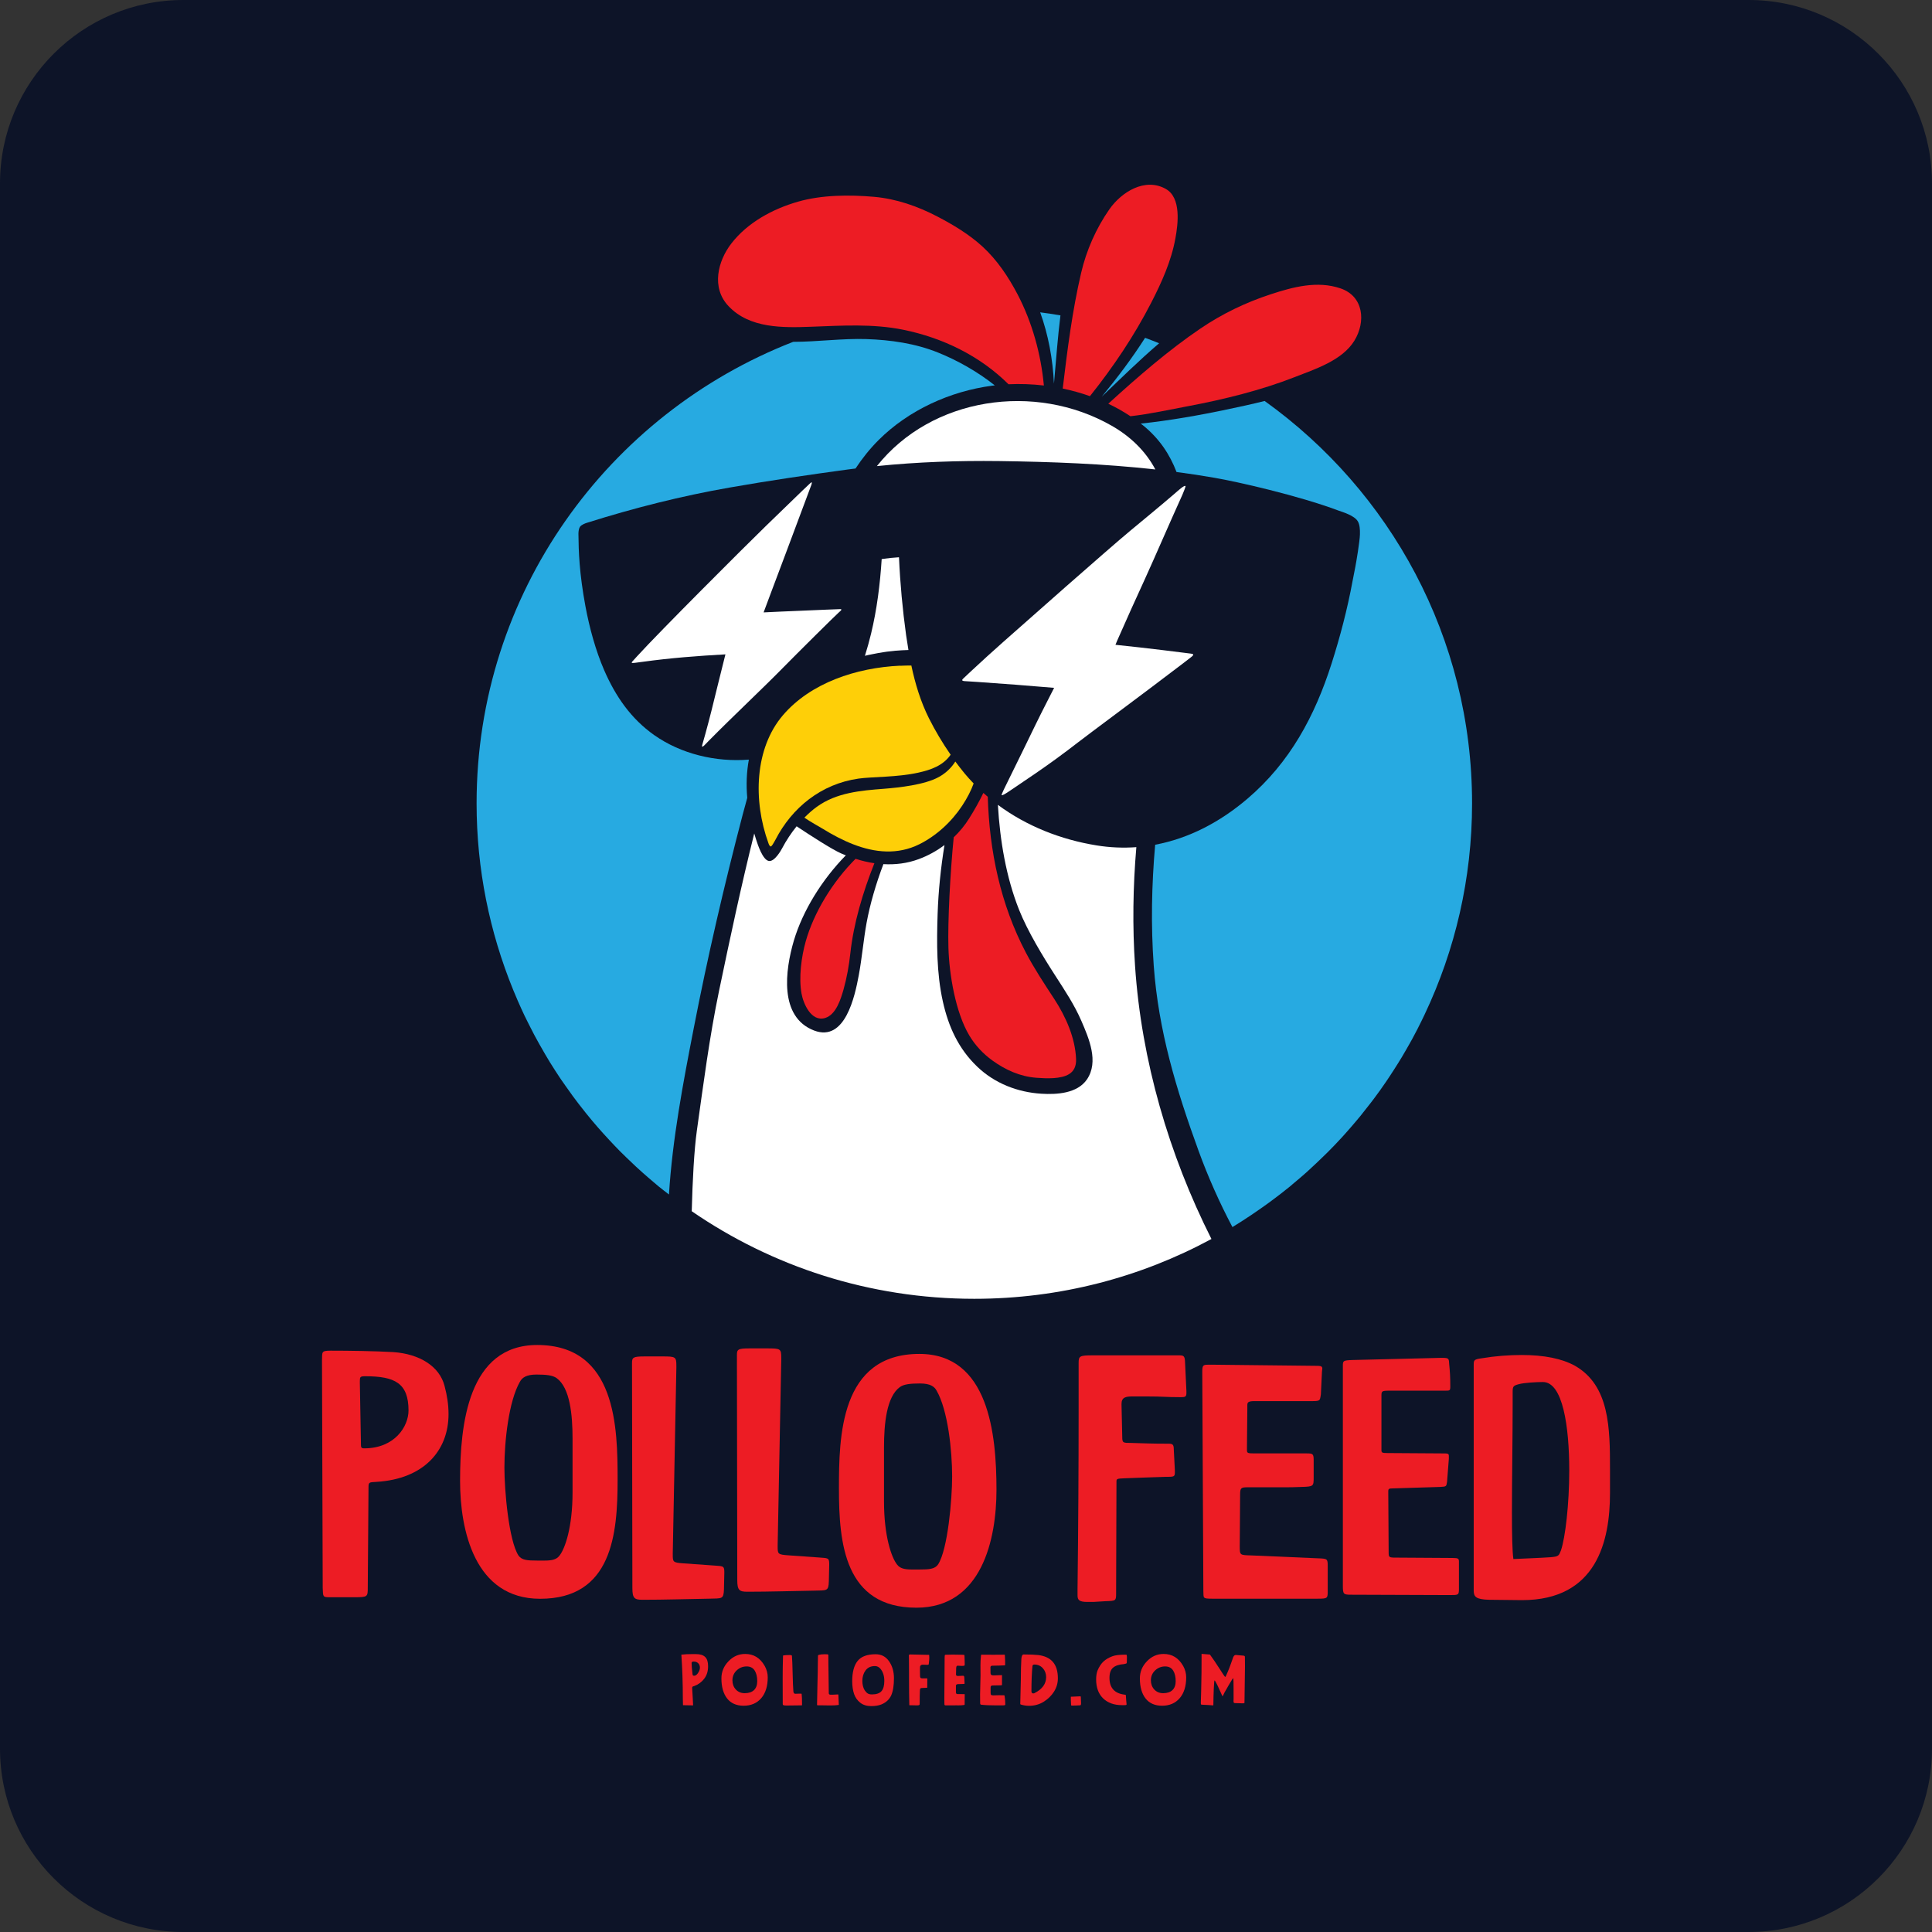 <?xml version="1.0" encoding="utf-8"?>
<!-- Generator: Adobe Illustrator 16.0.3, SVG Export Plug-In . SVG Version: 6.00 Build 0)  -->
<!DOCTYPE svg PUBLIC "-//W3C//DTD SVG 1.1//EN" "http://www.w3.org/Graphics/SVG/1.1/DTD/svg11.dtd">
<svg version="1.1" xmlns="http://www.w3.org/2000/svg" x="0px" y="0px"
     width="1190.551px" height="1190.551px" viewBox="0 0 1190.551 1190.551"
     enable-background="new 0 0 1190.551 1190.551"
     xml:space="preserve">
<rect x="0" y="0" width="1190.551" height="1190.551" fill="#333333" stroke="none"/>
<g id="back">
	<path fill="#0D1428" d="M1190.551,1077.551c0,62.408-50.592,113-113,113H113c-62.408,0-113-50.592-113-113V113
		C0,50.592,50.592,0,113,0h964.551c62.408,0,113,50.592,113,113V1077.551z"/>
</g>
<g id="logo">
	<g>
		<g>
			<g>
				<path fill="none" d="M412.236,736.112c0-0.009,0.002-0.015,0.002-0.023c-2.091-1.642-4.224-3.238-6.286-4.91
					C408.017,732.852,410.125,734.468,412.236,736.112z"/>
				<path fill="#27AAE1" d="M714.283,211.541c-2.861-1.145-5.718-2.321-8.643-3.364c-8.035,12.577-17.152,24.679-26.721,36.282
					C690.543,233.335,702.081,221.963,714.283,211.541z"/>
				<path fill="#27AAE1" d="M323.17,625.749c0.865,1.782,1.759,3.551,2.646,5.322c1.116,2.223,2.24,4.411,3.392,6.619
					c0.964,1.788,1.942,3.581,2.931,5.357c1.237,2.23,2.513,4.413,3.8,6.625c0.966,1.598,1.899,3.246,2.882,4.833
					c2.149,3.457,4.358,6.896,6.626,10.294c0.989,1.474,2.03,2.89,3.053,4.357c1.513,2.164,3.037,4.316,4.606,6.456
					c1.173,1.573,2.357,3.144,3.548,4.707c1.556,1.996,3.132,4.01,4.72,5.985c1.198,1.465,2.374,2.937,3.573,4.355
					c2.154,2.559,4.354,5.083,6.576,7.554c1.313,1.466,2.638,2.919,3.969,4.329c2.208,2.366,4.431,4.718,6.72,7.032
					c1.258,1.288,2.568,2.547,3.856,3.779c1.914,1.862,3.858,3.71,5.819,5.534c1.334,1.222,2.669,2.469,4.036,3.667
					c2.218,1.981,4.48,3.924,6.771,5.856c1.091,0.911,2.161,1.836,3.257,2.766c2.062,1.672,4.194,3.269,6.286,4.91
					c2.136-34.269,8.693-68.635,15.164-101.948c8.593-44.331,18.808-88.353,30.238-132.037c0.918-3.476,1.882-6.972,2.84-10.439
					c-0.713-7.992-0.423-15.944,0.987-23.553c-20.479,1.614-41.83-3.509-58.309-15.108c-14.346-10.109-23.835-23.883-30.837-39.979
					c-5.299-12.192-9.107-26.296-11.554-39.389c-3.821-20.592-4.221-34.019-4.315-44.485c-0.006-0.677,0-3.03,0.935-4.479
					c0.877-1.314,3.245-2.165,4.177-2.463c28.962-9.136,58.334-16.575,88.313-21.803c24.148-4.232,48.476-7.826,72.797-11.115
					c1.496-0.202,2.996-0.379,4.523-0.571c4.141-6.265,8.835-12.157,14.187-17.504c18.559-18.543,44.133-30.108,69.979-33.538
					c0.534-0.051,1.097-0.108,1.663-0.181c-10.687-8.507-23.058-15.423-34.824-20.168c-14.07-5.702-29.31-7.869-44.433-8.37
					c-14.715-0.479-30.005,1.683-44.979,1.694c-114.182,44.459-195.1,154.971-195.1,284.385c0,40.667,8.054,79.45,22.55,114.961
					c0.894,2.188,1.81,4.362,2.752,6.532C320.35,619.643,321.731,622.708,323.17,625.749z"/>
				<path fill="#27AAE1" d="M702.923,261.033c0.47,0.37,0.961,0.699,1.432,1.075c10.105,8.175,16.536,17.967,20.646,28.751
					c7.816,1.021,15.573,2.203,23.284,3.547c13.929,2.378,51.701,10.928,76.459,20.202c2.248,0.823,9.919,2.983,12.02,6.722
					c1.124,1.925,1.355,4.975,1.258,8.036c-0.128,4.397-2.259,16.983-2.828,19.924c-0.642,3.46-1.296,6.431-1.716,8.785
					c-3.191,17.236-7.635,34.235-12.923,50.813c-10.313,32.342-25.678,61.011-51.842,83.291
					c-16.913,14.429-36.084,24.468-56.871,28.369c-2.196,24.855-2.679,49.527-0.882,74.539
					c2.907,40.101,13.91,76.431,27.663,114.189c5.726,15.731,12.755,31.624,20.826,46.871c0.078-0.031,0.128-0.087,0.205-0.113
					c3.728-2.262,7.374-4.616,11.002-7.042c1.096-0.719,2.185-1.486,3.305-2.25c2.66-1.802,5.263-3.669,7.883-5.557
					c1.08-0.795,2.161-1.607,3.24-2.404c3.445-2.585,6.873-5.233,10.21-7.978c0.407-0.324,0.81-0.694,1.206-1.052
					c2.997-2.466,5.884-4.961,8.779-7.514c1.035-0.958,2.09-1.932,3.112-2.895c2.347-2.158,4.676-4.343,6.946-6.585
					c0.938-0.897,1.86-1.782,2.765-2.686c3.026-3.035,5.983-6.102,8.89-9.283c0.648-0.718,1.305-1.487,1.977-2.204
					c2.271-2.544,4.524-5.111,6.706-7.734c0.954-1.113,1.87-2.257,2.818-3.372c2.062-2.546,4.067-5.109,6.078-7.724
					c0.701-0.905,1.415-1.81,2.107-2.759c2.556-3.422,5.061-6.882,7.451-10.417c0.691-0.997,1.364-2.053,2.043-3.061
					c1.785-2.711,3.539-5.399,5.232-8.139c0.779-1.269,1.554-2.525,2.325-3.764c1.794-3.018,3.56-6.075,5.294-9.185
					c0.421-0.775,0.889-1.557,1.302-2.332c2.059-3.769,4.023-7.615,5.911-11.506c0.59-1.192,1.154-2.386,1.725-3.584
					c18.667-39.44,29.162-83.501,29.162-129.975c0-102.136-50.447-192.491-127.823-247.935c-7.786,1.949-15.639,3.645-23.453,5.281
					C739.529,255.813,720.671,259.181,702.923,261.033z"/>
				<path fill="#27AAE1" d="M649.677,234.214c1.164-12.937,2.12-26.419,3.802-39.863c-4.167-0.703-8.313-1.351-12.486-1.886
					c4.969,13.782,7.773,28.702,8.479,43.931C649.55,235.677,649.598,234.933,649.677,234.214z"/>
				<path fill="#FFFFFF" d="M700.246,522.041c-8.028,0.584-16.213,0.271-24.58-1.096c-21.948-3.554-43.058-11.869-60.737-24.965
					c1.274,22.001,5.062,44.543,13.05,64.66c5.287,13.266,14.61,28.631,22.352,40.632c5.84,9.074,11.735,17.879,16.061,27.886
					c4.62,10.7,10.856,25.083,3.405,36.012c-5.957,8.687-18.581,9.39-28.074,8.811c-14.663-0.892-28.861-6.415-39.582-16.725
					c-11.566-11.104-17.665-24.566-21.124-40.077c-3.926-17.568-3.812-36.113-3.229-54.016c0.47-14.228,1.965-28.38,4.222-42.417
					c-4.825,3.618-10.142,6.573-15.877,8.674c-7.107,2.65-14.458,3.499-21.76,3.088c-4.51,11.893-8.245,24.59-10.381,36.266
					c-1.874,10.317-2.874,21.98-4.81,32.287c-2.378,12.708-8.341,41.256-27.485,33.982c-21.831-8.333-17.803-37.315-12.552-55.251
					c5.54-18.687,17.472-37.8,32.088-52.729c-0.988-0.39-1.984-0.737-2.962-1.192c-5.594-2.465-18.534-10.804-27.377-16.684
					c-3.361,4.179-6.399,8.748-8.93,13.556c-0.53,1.047-4.703,8.516-8.253,7.801c-3.746-0.769-6.757-9.98-7.758-13.139
					c-0.102-0.3-0.189-0.575-0.242-0.761c-0.319-0.99-0.615-1.993-0.931-3.036c-8.021,32.106-14.882,64.328-21.668,96.903
					c-5.892,28.254-9.676,57.638-13.691,86.211c-1.676,11.984-2.67,30.833-3.154,49.667
					c49.476,34.016,109.461,53.968,174.122,53.968c52.932,0,102.701-13.376,146.133-36.859
					c-26.233-52.063-43.157-109.986-47.074-168.211C697.796,570.865,698.159,546.396,700.246,522.041z"/>
				<path fill="#FFFFFF" d="M615.692,284.125c32.107,0.438,64.316,1.625,96.251,5.158c-0.008-0.003-0.011-0.01-0.013-0.045
					c-6.1-11.5-15.611-20.456-26.826-26.863c-47.399-27.086-111.031-17.584-144.737,24.849
					C565.393,284.667,590.458,283.815,615.692,284.125z"/>
				<path fill="#FFFFFF" d="M537.715,403.098c2.255-0.473,4.523-0.866,6.788-1.217c0.718-0.11,1.455-0.225,2.167-0.324
					c1.285-0.173,2.563-0.295,3.844-0.414c0.482-0.064,0.959-0.11,1.439-0.17c0,0.005,0,0.008,0.005,0.015
					c2.631-0.219,5.223-0.355,7.849-0.434c-0.505-3.037-0.989-6.079-1.433-9.114c-2.188-15.807-3.677-31.905-4.381-47.83
					c0-0.082-0.035-0.127-0.035-0.206c-3.56,0.206-7.112,0.584-10.641,1.113c-0.993,15.511-2.921,30.977-6.553,46.023
					c-1.073,4.46-2.347,9.04-3.778,13.583c0.645-0.15,1.325-0.317,2.007-0.48C535.887,403.441,536.814,403.288,537.715,403.098z"/>
				<path fill="#ED1C24" d="M709.374,186.603c6.458-12.545,12.464-25.839,14.958-39.821c1.611-8.762,3.672-24.921-5.897-30.336
					c-12.861-7.281-27.424,1.938-34.809,12.537c-8.139,11.639-14.198,25.354-17.385,39.127c-5.459,23.367-8.492,47.366-11.36,71.326
					c5.689,1.186,11.301,2.749,16.773,4.696C686.008,226.176,698.938,206.924,709.374,186.603z"/>
				<path fill="#ED1C24" d="M732.397,250.243c21.534-4.044,44.742-9.755,65.225-17.785c12.584-4.924,29.483-10.277,36.981-22.513
					c7.144-11.658,5.773-27.323-8.485-32.215c-14.312-4.905-29.261-0.924-43.126,3.636c-15.352,5.021-29.91,12.032-43.261,21.102
					c-19.659,13.313-38.864,29.974-56.771,46.315c4.738,2.247,9.315,4.849,13.647,7.713
					C708.518,255.145,721.137,252.375,732.397,250.243z"/>
				<path fill="#ED1C24" d="M643.268,237.562c-1.82-19.479-7.218-38.946-16.212-56.177c-5.675-10.801-12.563-21.136-21.606-29.436
					c-8.222-7.523-18.063-13.445-27.945-18.584c-12.111-6.305-25.156-10.851-38.831-12.07c-15.118-1.34-32.344-1.23-46.998,3.001
					c-15.455,4.458-30.939,12.741-41.007,25.765c-8.329,10.762-12.505,27.181-1.78,38.53c13.043,13.887,33.581,13.413,51.242,12.751
					c18.921-0.698,37.693-1.927,56.372,1.841c24.599,4.988,47.438,16.207,64.966,33.609
					C628.654,236.458,635.953,236.692,643.268,237.562z"/>
				<path fill="#ED1C24" d="M597.313,638.094c3.62,6.074,8.537,11.304,14.258,15.434c8.023,5.785,17.093,9.9,27.113,10.625
					c6.089,0.461,15.112,0.872,20.144-2.278c2.733-1.69,4.473-4.592,4.278-9.338c-0.541-13.04-6.371-26.105-13.364-36.822
					c-6.155-9.409-12.359-18.751-17.585-28.7c-15.682-29.895-22.461-62.546-23.462-96.018c-0.933-0.773-1.835-1.56-2.727-2.368
					c-2.622,5.453-5.616,10.722-8.729,15.661c-2.666,4.297-5.896,8.22-9.537,11.678c-2.147,21.785-3.751,51.835-3.255,68.135
					C584.945,600.399,588.755,623.754,597.313,638.094z"/>
				<path fill="#ED1C24" d="M493.91,612.208c1.097,6.238,6.003,17.671,14.539,15.113c6.785-2.059,9.652-11.611,11.374-17.605
					c2.03-7.281,3.377-14.756,4.182-22.28c2.018-18.462,7.698-37.585,14.82-55.494c-3.92-0.576-7.783-1.482-11.606-2.718
					c-14.125,14.118-25.703,33.05-30.734,50.948C493.824,589.631,492.156,602.361,493.91,612.208z"/>
				<path fill="#FECF08" d="M566.497,520.262c10.589-5.273,19.864-13.845,26.428-23.775c3.217-4.879,5.461-9.312,7.056-13.694
					c-1.944-2.01-3.839-4.081-5.659-6.293c-1.928-2.36-3.789-4.769-5.621-7.222c-2.246,3.535-5.507,6.977-10.226,9.559
					c-8.738,4.809-24.332,6.477-33.674,7.221c-14.462,1.122-29.302,2.325-41.467,11.132c-2.65,1.904-5.208,4.197-7.656,6.668
					c3.527,2.462,9.639,5.815,11.413,6.909c5.875,3.64,12.25,7.021,18.675,9.514C539.168,525.496,553.231,526.854,566.497,520.262z"
					/>
				<path fill="#FECF08" d="M482.45,440.759c-17.442,20.417-18.483,52.5-8.923,78.818c0.184,0.49,0.642,1.962,1.427,2.05
					c0.046,0,0.139-0.058,0.237-0.106c-0.541,1.178-1.188,2.285-1.858,3.366c0.002,0,0.035,0.007,0.042,0.007
					c0.635-1.088,1.278-2.198,1.817-3.375c0.148-0.083,0.268-0.194,0.397-0.362c0.587-0.609,2.066-3.315,2.355-3.851
					c10.074-19.494,27.96-34.232,51.109-37.514c8.254-1.182,24.016-0.774,36.945-3.688c7.68-1.703,15.204-4.326,19.812-11.021
					c-4.984-7.178-9.471-14.71-13.395-22.517c-5.121-10.264-8.449-21.264-10.816-32.456c-2.291-0.014-4.62,0.056-6.957,0.161
					c-0.001-0.012-0.001-0.02-0.002-0.055C527.694,411.454,499.527,420.783,482.45,440.759z"/>
				<path fill="#FFFFFF" d="M618.344,395.471c-6.706,5.969-13.381,11.983-19.853,18.042c-1.584,1.474-3.151,2.946-4.708,4.425
					c-0.282,0.238-0.903,0.874-0.859,1.208c0.086,0.396,0.902,0.543,1.285,0.565c2.731,0.18,5.464,0.364,8.166,0.521
					c15.759,1.067,31.486,2.302,47.201,3.633c-1.289,2.557-2.573,5.149-3.907,7.661c-5.503,10.673-10.613,21.379-15.836,32.083
					c-1.493,3.049-5.484,11.123-8.742,17.8c-1.091,2.239-4.216,8.353-3.836,8.598c0.781,0.437,6.315-3.6,8.618-5.113
					c7.511-5.014,17.79-12.048,24.903-17.252c4.906-3.611,9.608-7.094,13.071-9.826c5.88-4.611,42.108-31.397,65.368-49.185
					c1.741-1.306,3.377-2.584,4.935-3.817c0.364-0.239,1.178-0.979,1.159-1.367c-0.015-0.458-0.97-0.617-1.404-0.658
					c-2.07-0.275-4.173-0.544-6.242-0.783c-3.552-0.455-7.104-0.88-10.656-1.324c-9.878-1.183-19.738-2.341-29.642-3.338
					c0.335-0.876,0.705-1.748,1.079-2.583c5.611-12.763,11.348-25.492,17.175-38.175c5.899-12.892,15.167-34.457,22.995-51.682
					c0.612-1.365,2.007-4.951,1.947-5.254c-0.394-1.229-4.942,3.006-6.64,4.467c-9.942,8.546-21.291,17.816-27.248,22.792
					C682.96,338.286,631.337,383.949,618.344,395.471z"/>
				<path fill="#FFFFFF" d="M482.235,411.76c9.543-9.714,32.916-32.873,34.684-34.379c0.403-0.372,1.649-1.341,1.555-1.753
					c-0.087-0.376-1.244-0.27-1.578-0.23c-2.559,0.055-5.118,0.153-7.675,0.291c-5.773,0.228-11.534,0.514-17.238,0.735
					c-7.101,0.296-14.259,0.585-21.423,0.957c1.278-3.518,2.572-6.991,3.914-10.493c2.927-7.652,16.585-44.172,25.547-68.182
					c0.103-0.283,0.401-1.455,0.168-1.455c-0.161,0-0.288,0.041-0.444,0.125c-0.302,0.176-1.526,1.429-1.989,1.84
					c-0.995,0.961-2.029,1.904-3.041,2.872c-3.241,3.104-12.403,11.967-22.795,22.08c-12.985,12.638-65.132,64.679-79.338,80.263
					c-0.186,0.228-1.409,1.54-2.901,3.192c-0.151,0.146-0.447,0.521-0.388,0.727c0.101,0.376,1.721,0.146,2.305,0.061
					c1.833-0.259,3.579-0.479,4.536-0.598c16.782-2.325,33.859-3.64,50.892-4.577c-1.08,4.187-3.968,15.813-4.86,19.53
					c-2.446,10.097-4.913,20.127-7.5,29.478c-0.632,2.315-1.272,4.571-1.916,6.765c-0.098,0.365-0.211,1.004-0.004,1.091
					c0.247,0.108,0.877-0.395,1.225-0.736c0.99-1.04,2.006-2.056,3.038-3.113C451.549,441.502,469.395,424.832,482.235,411.76z"/>
			</g>
			<g id="letters_2_">
				<path fill="#ED1C24" d="M226.635,978.046c0,5.996,0,6.21-8.217,6.21h-12.221h-3.33c-3.999,0-3.776-0.433-3.999-5.548
					l-0.444-140.391c0.223-5.113-0.667-5.999,5.332-5.999c11.107,0,27.324,0.219,38.653,0.886
					c15.994,1.113,28.435,8.663,31.545,20.875c1.556,5.781,2.444,11.561,2.444,17.327c0,22.442-15.108,40.001-44.429,41.768
					c-4.888,0.229-4.888,0.229-4.888,3.998L226.635,978.046z M225.082,848.082c-3.11,0-3.331,0.445-3.331,2.897v1.331l0.668,37.104
					c0,2.434,0,3.098,1.998,3.098c18.883,0,27.324-13.544,27.324-23.322C251.74,852.31,243.299,848.082,225.082,848.082z"/>
				<path fill="#ED1C24" d="M332.824,985.21c-40.43,0-49.316-42.436-49.316-72.635c0-34.656,4.886-83.752,47.538-83.752
					c48.875,0,49.542,51.094,49.542,83.083C380.587,945.226,377.254,985.21,332.824,985.21z M352.82,919.67v-33.316
					c0-14.448-1.559-31.108-9.777-37.104c-2.445-1.771-6.443-2.213-12.439-2.213c-6.442,0-8.887,1.997-10.221,4.443
					c-6.884,11.998-9.552,36.652-9.552,52.863c0,13.995,2.668,44.883,8.665,54.21c1.999,2.886,5.555,3.117,11.55,3.117h4.668
					c4.444,0,7.33-0.669,9.109-3.117C348.155,954.338,352.82,941.229,352.82,919.67z"/>
				<path fill="#ED1C24" d="M408.133,835.867c8.22,0,8.662,0.221,8.662,5.779v1.104l-2.22,114.422v0.429v0.234
					c0,4.665,0,5.102,6.666,5.552l18.657,1.329c5.332,0.451,6.446,0,6.446,3.783v0.883l-0.221,9.999
					c-0.226,6.214-1.113,5.547-9.333,5.777c-13.55,0.218-27.548,0.665-40.876,0.665c-4.887,0-6.22-0.896-6.22-7.114l-0.223-135.728
					v-2.898c0-3.545,0.445-4.216,7.773-4.216H408.133z"/>
				<path fill="#ED1C24" d="M472.775,830.919c8.222,0,8.664,0.231,8.664,5.78v1.113l-2.224,114.406v0.436v0.233
					c0,4.667,0,5.101,6.664,5.55l18.662,1.327c5.333,0.453,6.446,0,6.446,3.785v0.881l-0.225,10
					c-0.219,6.229-1.108,5.56-9.329,5.778c-13.55,0.218-27.546,0.665-40.876,0.665c-4.889,0-6.224-0.884-6.224-7.113l-0.218-135.729
					v-2.884c0-3.563,0.443-4.229,7.774-4.229H472.775z"/>
				<path fill="#ED1C24" d="M516.979,917.4c0-31.997,0.668-83.082,49.543-83.082c42.646,0,47.535,49.085,47.535,83.751
					c0,30.203-8.886,72.638-49.314,72.638C520.316,990.707,516.979,950.723,516.979,917.4z M552.744,964.048
					c1.777,2.451,4.671,3.117,9.112,3.117h4.667c5.998,0,9.548-0.23,11.552-3.117c6-9.323,8.66-40.214,8.66-54.208
					c0-16.209-2.661-40.869-9.55-52.862c-1.334-2.45-3.774-4.446-10.221-4.446c-6,0-9.997,0.446-12.443,2.215
					c-8.218,5.996-9.773,22.658-9.773,37.102v33.318C544.748,946.723,549.412,959.835,552.744,964.048z"/>
				<path fill="#ED1C24" d="M697.999,860.525c-4.22,0-6.885,0.45-6.885,4.669v0.446l0.446,19.763c0,3.777,0.438,3.777,5.553,3.777
					c8.442,0.234,12.44,0.452,20.878,0.452h1.56c2.882,0,3.769,0.214,3.769,3.546l0.665,12.897v1.333
					c0,2.662-0.665,2.662-5.767,2.662c-8.893,0.218-17.772,0.668-25.105,0.885c-4.664,0.219-5.113,0.219-5.113,1.998
					c0,23.543-0.218,45.101-0.218,68.642c0,4.894,0,4.894-6.667,5.112l-7.327,0.447h-3.777c-5.116,0-6-1.332-6-3.995v-3.564v-0.67
					c0.447-37.316,0.664-73.302,0.664-110.854v-28.203c0-4.222,0.666-4.667,8.662-4.667h50.431h2.884
					c2.666,0,3.33,0.445,3.564,3.336l0.883,18.656v1.333c0,2.217-0.883,2.449-3.329,2.449c-9.777,0-10.667-0.45-21.331-0.45H697.999
					z"/>
				<path fill="#ED1C24" d="M809.517,841.646c4.212,0,5.33,0,5.33,1.77c0,0.451-0.221,1.112-0.221,2.002l-0.662,13.775
					c-0.667,4.221-0.235,4.221-6.665,4.221h-34.217c-3.776,0-4.441,0.66-4.441,2.444v2.446l-0.227,23.326v1.784
					c0,1.996,0.227,2.215,4.668,2.215h29.549h2.671c3.546,0,4.215,0.217,4.215,3.995v10.664c0,5.551,0,5.78-7.337,6.001
					c-3.992,0.217-7.994,0.217-12.877,0.217h-17.557h-2.667c-4.216,0-4.883,0.229-4.883,4.444l-0.23,31.772
					c0,5.777,0,5.548,7.342,5.777l40.873,1.773c5.783,0.229,5.997,0.229,5.997,4.893v15.097c0,4.664,0,4.895-6.216,4.895h-65.091
					c-5.996,0-5.114-0.447-5.328-4.67l-0.668-135.07c0-4.004,0.437-4.436,3.548-4.436h4.217L809.517,841.646z"/>
				<path fill="#ED1C24" d="M899.042,978.925c0,4.005-0.229,4.005-5.558,4.005l-60.646-0.219c-4.883,0-5.331-0.217-5.331-5.329
					V843.2v-1.554c0-3.109,0.222-3.328,5.55-3.563l54.655-1.331h1.335c4.002,0,3.77,0.666,4.002,3.999
					c0.435,4.451,0.665,7.559,0.665,13.56c0,2.667-0.23,2.667-3.333,2.667h-0.896h-33.763c-4.44,0-4.44,0.432-4.44,3.547v31.987
					v1.119c0,1.544,0.439,1.779,3.773,1.779l33.541,0.219c3.553,0,4.221,0,4.221,1.549v1.785l-1.104,14.211
					c-0.448,2.895-0.448,2.895-4.229,3.115l-28.653,0.883c-3.108,0-3.338,0.228-3.338,1.999v0.895l0.229,36.209
					c0,3.327,0,3.561,4.438,3.561l34.883,0.219c3.77,0,3.998,0.448,3.998,2.445v1.549V978.925z"/>
				<path fill="#ED1C24" d="M908.144,840.982c0-2.898,0.231-3.333,5.11-3.999c7.999-1.337,16.441-1.998,24.442-1.998
					c13.776,0,24.874,2.216,32.868,6.661c21.333,12.215,21.561,38.425,21.561,63.759v14.661c0,29.325-7.998,65.979-54.213,65.979
					c-5.33,0-14.663-0.223-20.432-0.223c-7.777-0.229-9.337-1.78-9.337-5.56V843.416V840.982z M967.016,906.076
					c0-27.107-3.996-54.432-16.207-54.432c-4.007,0-11.78,0.434-14.895,1.334c-3.332,0.883-3.772,1.333-3.772,4.666v0.435v7.331
					c0,20.438-0.446,46.433-0.446,66.65c0,13.33,0.219,23.992,0.887,28.658c3.778-0.216,16.894-0.664,22.889-1.116
					c5.103-0.436,5.103-0.885,6.433-4.213C964.568,947.609,967.016,926.946,967.016,906.076z"/>
			</g>
		</g>
		<g>
			<path fill="#ED1C24" d="M434.005,1034.417c1.574-2.092,2.34-4.593,2.34-7.646c0-5.235-2.274-7.469-7.604-7.469h-2.238
				c-2.501,0-4.635,0.104-6.343,0.31l-0.194,0.004c-0.031,0.013-0.085,0.043-0.096,0.054l0.014,0.117
				c0.594,8.604,0.896,17.622,0.896,26.772c0,1.967,0.027,3.169,0.088,3.897c0.001,0.157,0.01,0.247,0.019,0.298
				c0.052,0.013,0.103,0.03,0.153,0.053c0.093-0.001,0.411-0.003,0.494-0.003c0.461,0,1.08,0.012,1.864,0.027l1.892,0.036
				c0.743,0.015,1.321,0.026,1.751,0.026c0.039,0,0.063-0.004,0.076-0.007c-0.002-0.01,0.006-0.049,0.006-0.12
				c0-0.05-0.011-0.159-0.021-0.269c-0.013-0.147-0.024-0.294-0.024-0.358c-0.022-0.853-0.088-2.165-0.2-3.999
				c-0.049-0.791-0.09-1.502-0.125-2.129c-0.045-0.804-0.083-1.468-0.121-1.983c-0.061-0.486-0.09-1.104-0.09-1.917
				c0-0.284,0.047-0.48,0.153-0.638c0.177-0.226,0.429-0.292,0.778-0.385c0.13-0.034,0.263-0.066,0.347-0.104
				C430.375,1038.024,432.446,1036.491,434.005,1034.417z M429.952,1031.229c-0.715,0.954-1.447,1.415-2.241,1.415
				c-0.859,0-0.902-0.603-0.902-0.724c-0.003-0.019-0.021-0.126-0.039-0.234c-0.028-0.175-0.051-0.351-0.051-0.393
				c-0.36-2.917-0.537-5.075-0.537-6.536c0-0.258,0.11-0.858,1.127-0.858h0.269c2.192,0,3.724,1.531,3.724,3.724
				C431.301,1028.797,430.86,1029.977,429.952,1031.229z"/>
			<path fill="#ED1C24" d="M473.104,1033.622c0-2.418-0.626-4.777-1.862-7.011c-2.859-4.976-6.803-7.397-12.054-7.397
				c-3.991,0-7.351,1.473-10.272,4.503c-2.934,3.043-4.36,6.503-4.36,10.577c0,5.241,1.191,9.407,3.542,12.382
				c2.328,2.948,5.743,4.443,10.151,4.443c4.542,0,8.188-1.561,10.836-4.639C471.751,1043.378,473.104,1039.052,473.104,1033.622z
				 M458.919,1043.389c-2.247,0-4.095-0.77-5.494-2.288c-1.38-1.499-2.08-3.398-2.08-5.644c0-2.416,0.874-4.467,2.597-6.094
				c1.729-1.636,3.811-2.465,6.185-2.465c2.255,0,3.936,0.887,4.994,2.636c0.999,1.648,1.505,3.822,1.505,6.46
				C466.627,1040.763,463.89,1043.389,458.919,1043.389z"/>
			<path fill="#ED1C24" d="M493.923,1043.709c-0.053-0.029-0.447-0.068-1.719-0.024l-1.078,0.035
				c-0.45,0.015-0.795,0.026-1.044,0.026c-0.305,0-1.028-0.126-1.168-1.291c-0.204-2.465-0.362-6.24-0.473-11.241
				c-0.118-5.251-0.252-8.685-0.424-10.805c-0.014-0.136-0.054-0.524-1.158-0.524h-0.716c-1.322,0-2.379,0.071-3.229,0.217
				c-0.39,0.049-0.39,0.144-0.39,0.179c-0.05,1.551-0.088,3.372-0.132,5.471l-0.047,2.24c0,0.55,0,1.56-0.022,3.019
				c-0.022,1.452-0.022,2.591-0.022,3.462c0,1.813,0,4.542,0.022,8.168c0.022,3.627,0.022,6.067,0.022,7.322
				c0,0.636,0.132,1.022,1.962,1.022h0.851c1.448,0,3.934-0.016,7.556-0.09h0.547c0.572,0,0.843-0.018,0.971-0.034
				c0.003-0.033,0.006-0.077,0.006-0.138v-0.626c0-2.946-0.072-4.901-0.22-5.976C493.976,1043.817,493.94,1043.732,493.923,1043.709
				z"/>
			<path fill="#ED1C24" d="M516.785,1047.886c-0.07-1.229-0.113-2.112-0.113-2.714v-0.18c0-0.711-0.153-0.842-0.155-0.843
				c-0.27,0-0.83,0.012-1.719,0.088c-0.884,0.075-1.461,0.091-1.789,0.091h-1.254c-0.766,0-1.037-0.486-1.037-0.902
				c-0.063-2.361-0.107-6.668-0.168-12.63l-0.011-1.064c-0.022-1.273-0.045-2.908-0.067-4.856c-0.022-1.95-0.022-3.586-0.022-4.863
				c0-0.262-0.051-0.521-0.665-0.577c-0.337-0.021-0.887-0.043-1.611-0.043c-1.503,0-2.706,0.129-3.575,0.383
				c-0.271,0.085-0.429,0.148-0.462,0.186c-0.038,0.056-0.064,0.365-0.076,0.497c-0.058,1.613-0.088,3.144-0.088,4.523
				c0,2.802-0.078,6.981-0.246,13.153c-0.17,6.286-0.246,10.113-0.246,12.41c0,0.157,0,0.306,0.485,0.306h1.388
				c0.52,0,1.227,0.012,2.13,0.026l2.294,0.038c0.864,0.014,1.533,0.025,2.022,0.025c1.936,0,3.538-0.089,4.764-0.264
				c0.269-0.035,0.331-0.099,0.332-0.1C516.896,1049.965,516.854,1049.098,516.785,1047.886z"/>
			<path fill="#ED1C24" d="M549.156,1044.785c1.144-2.502,1.723-6.093,1.723-10.671c0-4.062-1.031-7.579-3.064-10.455
				c-2.028-2.871-4.729-4.267-8.255-4.267c-5.131,0-8.849,1.377-11.05,4.091c-2.228,2.748-3.358,6.973-3.358,12.557
				c0,2.945,0.39,5.587,1.16,7.853c0.736,2.165,2.021,3.978,3.819,5.386c1.75,1.37,4.003,2.064,6.699,2.064
				c2.514,0,4.649-0.349,6.348-1.038C546.015,1049.111,548.028,1047.252,549.156,1044.785z M543.206,1042.122
				c-1.175,1.346-3.17,2.028-5.929,2.028c-1.033,0-1.873-0.189-2.496-0.563c-0.645-0.387-1.266-1.021-1.9-1.936
				c-0.983-1.533-1.477-3.492-1.477-5.836c0-2.497,0.658-4.66,1.955-6.429c1.319-1.799,3.27-2.711,5.798-2.711
				c1.327,0,2.513,0.589,3.43,1.704c1.561,1.894,2.352,4.396,2.352,7.436C544.94,1038.68,544.356,1040.801,543.206,1042.122z"/>
			<path fill="#ED1C24" d="M572.201,1019.75h-0.851c-1.053,0-2.627-0.039-5.163-0.111c-2.453-0.071-4.094-0.112-5.224-0.112
				c-0.888,0-0.888,0.359-0.888,0.574c0,0.161,0.009,0.509,0.019,0.888c0.013,0.466,0.026,0.979,0.026,1.262
				c0,1.381,0.011,2.68,0.022,3.994c0.011,1.349,0.023,2.713,0.023,4.198v4.478c0,5.628,0.06,10.971,0.176,15.884
				c0.012,0.001,0.025,0.001,0.04,0.001c0.473,0,1.081,0.014,1.825,0.03l1.567,0.035c0.594,0.014,1.048,0.024,1.354,0.024
				c0.885,0,1.469-0.172,1.524-0.448c0.07-0.305,0.08-0.545,0.08-0.663c0-3.641,0.045-6.316,0.136-7.952
				c0.013-0.13,0.019-0.231,0.024-0.329c0.023-0.425,0.073-1.308,1.057-1.308c0.328,0,0.811-0.022,1.49-0.065
				c0.708-0.046,1.233-0.068,1.599-0.068c0.351,0,0.351-0.091,0.351-0.217c0-0.562,0-1.482,0.022-2.762
				c0.022-1.272,0.022-2.164,0.022-2.7c0-0.078-0.008-0.104-0.008-0.105c-0.095-0.021-0.821-0.021-1.06-0.021h-2.104
				c-1.093,0-1.307-0.562-1.307-1.53c0-0.242,0-0.616-0.022-1.166c-0.022-0.568-0.022-1.022-0.022-1.386v-1.836
				c0-0.596,0.018-1.063,0.049-1.279c0.079-0.468,0.401-1.234,1.704-1.234c0.229,0,0.569,0.013,0.996,0.029l0.825,0.032
				c0.389,0.015,0.698,0.027,0.911,0.027c0.882,0,0.917-0.321,0.936-0.494c0.215-1.842,0.311-2.9,0.311-3.438v-0.896
				c-0.021-0.824-0.062-1.217-0.075-1.308C572.552,1019.793,572.455,1019.75,572.201,1019.75z"/>
			<path fill="#ED1C24" d="M590.395,1032.783c-0.846,0-1.275-0.29-1.275-0.862c0-0.286,0.012-0.697,0.028-1.214l0.033-1.106
				c0.016-0.521,0.029-0.942,0.029-1.262c0-0.564,0-1.888,0.903-1.888c0.276,0,0.735,0.022,1.378,0.068
				c0.611,0.044,1.068,0.066,1.352,0.066c0.623,0,1.146-0.078,1.555-0.23c-0.063,0.03,0.094-0.176,0.094-0.926
				c0-0.645-0.022-1.511-0.067-2.599c-0.045-1.107-0.068-1.809-0.068-2.147c-0.021-0.623-0.098-0.828-0.12-0.875
				c-0.02,0.017-0.308-0.079-1.229-0.103c-2.191-0.059-4.214-0.089-5.852-0.089c-0.326,0-0.773,0.011-1.34,0.024l-1.534,0.037
				c-0.605,0.016-1.081,0.027-1.424,0.027c-0.152,0-0.515,0.02-0.587,0.2c-0.063,0.156-0.167,0.596-0.167,1.808v1.164
				c0,2.362-0.016,6.389-0.089,12.161c-0.074,5.745-0.09,9.631-0.09,11.88c0,1.336,0.022,2.337,0.044,3.027l0,0.106
				c0,0.76,0.313,0.833,0.634,0.843h6.029c0.098,0,0.134-0.012,0.155-0.02l0.096-0.031l0.101,0.008
				c0.282,0.021,0.716,0.043,1.259,0.043c1.72,0,2.951-0.07,3.763-0.216c0.393-0.042,0.438-0.063,0.438-0.493
				c0.022-1.371,0.045-3.339,0.045-5.864c0-0.279-0.063-0.354-0.063-0.355l-0.78,0.005c-0.52,0-1.08-0.013-1.598-0.025
				c-0.439-0.01-0.849-0.02-1.177-0.02h-0.896c-0.417,0-0.903-0.26-0.903-0.992v-4.164c0-0.37,0.193-0.992,1.485-0.992h0.582
				c0.297,0,1.173-0.009,2.887-0.089c0.374-0.047,0.374-0.188,0.374-0.352c0-0.709-0.03-1.434-0.088-2.152
				c-0.057-0.704-0.091-1.322-0.091-1.653c-0.061-0.816-0.443-0.888-0.798-0.888c-0.374,0-0.923,0.022-1.625,0.066l-0.337,0.021
				C591.033,1032.76,590.676,1032.783,590.395,1032.783z"/>
			<path fill="#ED1C24" d="M619.477,1050.41c0-1.813-0.118-3.474-0.353-4.935c-0.074-0.673-0.231-0.791-0.233-0.793
				c-0.324,0.006-0.869,0.005-1.615-0.018c-0.731-0.022-1.264-0.022-1.597-0.022c-0.574,0-1.229,0.023-1.872,0.046
				c-0.638,0.022-1.265,0.044-1.799,0.044c-0.652,0-1.044-0.1-1.27-0.323c-0.223-0.225-0.305-0.6-0.305-1.386v-3.044
				c0-1.038,0.31-1.255,1.182-1.345c0.309-0.006,0.694-0.015,1.23-0.025l2.469-0.051c0.545-0.012,0.937-0.02,1.17-0.02
				c0.214-0.012,0.852-0.044,0.969-0.125c-0.001,0-0.001,0-0.001,0c-0.009,0,0.01-0.072,0.01-0.315v-5.551
				c0-0.146-0.004-0.24-0.009-0.302c-0.241-0.012-1.14-0.006-2.64,0.084c-0.952,0.059-1.838,0.091-2.492,0.091
				c-1.282,0-1.933-0.258-1.933-1.664c0-0.573-0.011-1.058-0.021-1.554c-0.012-0.531-0.023-1.077-0.023-1.759
				c0-0.233,0.081-0.993,1.127-0.993c0.413,0,0.959-0.014,1.628-0.03l1.394-0.032c0.597-0.015,1.072-0.026,1.41-0.026
				c0.353,0,0.902-0.022,1.65-0.066c0.773-0.046,1.365-0.068,1.753-0.068c0.02,0,0.036,0,0.05-0.001
				c0.032-0.165,0.032-0.536,0.032-0.708v-2.104c0-0.66-0.054-1.762-0.179-3.684c-0.001-0.001-0.1-0.07-0.441-0.07
				c-0.691,0-1.764,0-3.26,0.022c-1.504,0.022-2.625,0.022-3.365,0.022c-0.831,0-2.086,0-3.745-0.022
				c-1.654-0.022-2.859-0.022-3.643-0.022c-0.084,0-0.11,0.01-0.111,0.01c-0.005,0.014-0.084,0.144-0.152,0.755
				c-0.209,2.021-0.311,3.907-0.311,5.765c0,0.781,0,1.875,0.022,3.305c0.022,1.437,0.022,2.447,0.022,3.008
				c0,1.364-0.046,3.313-0.135,5.793c-0.09,2.512-0.134,4.409-0.134,5.802c0,2.525,0.022,4.357,0.045,5.452
				c0,0.798,0.351,0.906,0.679,0.946c2.145,0.265,5.197,0.399,9.073,0.399h4.388c0.125,0,0.402-0.011,0.861-0.084
				C619.477,1050.724,619.477,1050.527,619.477,1050.41z"/>
			<path fill="#ED1C24" d="M649.509,1042.442c1.582-2.535,2.385-5.292,2.385-8.193c0-8.621-3.943-13.321-12.056-14.367
				c-2.144-0.238-5.113-0.354-9.068-0.354c-0.784,0-1.249,0.913-1.381,2.716c-0.207,3.661-0.313,7.839-0.313,12.408
				c0,1.538-0.054,3.819-0.179,7.628c-0.126,3.784-0.18,6.069-0.18,7.639c0,0.259,0.088,0.381,0.337,0.469
				c1.718,0.521,3.369,0.777,5.028,0.777c3.352,0,6.388-0.833,9.024-2.477C645.782,1047.022,647.935,1044.92,649.509,1042.442z
				 M637.539,1043.31c-0.191,0.145-0.468,0.213-0.858,0.213c-0.523,0-1.082-0.331-1.082-1.261c0-6.038,0.205-11.149,0.628-15.627
				c0.032-0.411,0.346-0.9,1.125-0.9c2.162,0,3.945,0.771,5.299,2.294c1.331,1.498,2.007,3.334,2.007,5.458
				C644.657,1037.617,642.262,1040.921,637.539,1043.31z"/>
			<path fill="#ED1C24" d="M666.179,1049.649c-0.002-0.059-0.047-1.331-0.135-3.788c-0.018-0.547-0.194-0.547-0.351-0.547
				c-0.157,0.003-3.37,0.151-5.813,0.265v2.011c0,0.259,0.045,1.198,0.134,2.792c0.021,0.648,0.264,0.648,0.441,0.648
				c1.556,0,3.244-0.059,5.162-0.179C665.783,1050.845,666.179,1050.833,666.179,1049.649z"/>
			<path fill="#ED1C24" d="M693.321,1019.661c-3.382,0-5.961,0.307-7.667,0.912c-2.327,0.84-4.242,1.956-5.689,3.317
				c-1.424,1.338-2.634,3.172-3.598,5.45c-0.597,1.511-0.901,3.393-0.901,5.58c0,4.969,1.448,8.893,4.303,11.661
				c2.859,2.772,6.771,4.179,11.628,4.179h1.478c1.335,0,1.335-0.245,1.335-0.529v-0.224c-0.155-1.306-0.292-2.973-0.401-4.896
				c-0.022-0.539-0.109-0.669-0.113-0.674c-0.008,0-0.155-0.083-0.748-0.156c-6.143-0.748-9.258-4.214-9.258-10.301
				c0-2.954,0.723-5.019,2.209-6.31c1.443-1.254,3.688-1.995,6.673-2.203c0.369-0.068,0.849-0.185,1.371-0.339
				c0.281-0.108,0.447-0.224,0.447-1.356c0-0.25,0-0.681,0.022-1.294c0.022-0.595,0.022-0.992,0.022-1.168
				c0-0.504-0.049-1.008-0.148-1.537C694.199,1019.736,693.949,1019.661,693.321,1019.661z"/>
			<path fill="#ED1C24" d="M730.968,1033.622c0-2.418-0.627-4.777-1.862-7.011c-2.859-4.976-6.803-7.397-12.054-7.397
				c-3.991,0-7.351,1.473-10.271,4.503c-2.935,3.043-4.36,6.503-4.36,10.577c0,5.241,1.191,9.407,3.542,12.382
				c2.328,2.948,5.743,4.443,10.15,4.443c4.542,0,8.188-1.561,10.836-4.639C729.616,1043.378,730.968,1039.052,730.968,1033.622z
				 M716.784,1043.389c-2.247,0-4.096-0.77-5.494-2.288c-1.38-1.499-2.079-3.398-2.079-5.644c0-2.416,0.874-4.467,2.597-6.094
				c1.729-1.636,3.811-2.465,6.186-2.465c2.255,0,3.936,0.887,4.994,2.636c0.999,1.648,1.505,3.822,1.505,6.46
				C724.492,1040.763,721.754,1043.389,716.784,1043.389z"/>
			<path fill="#ED1C24" d="M766.157,1020.24c-2.949-0.26-4.488-0.394-4.585-0.4c-0.457,0.001-1.161,0.148-1.653,1.427
				c-0.43,1.087-1.036,2.84-1.785,5.019c-0.777,2.267-2.868,7.039-2.996,7.077c-0.257,0.076-0.905-0.877-1.298-1.482
				c-0.448-0.695-1.23-1.902-2.372-3.647c-2.1-3.242-3.836-5.896-5.488-8.1c0.003,0.005-0.06-0.072-0.177-0.24
				c-0.06-0.087-0.122-0.181-0.163-0.227c-0.081-0.081-0.133-0.094-0.155-0.094c-4.044-0.345-4.795-0.4-4.887-0.403
				c-0.09,0-0.141,0.015-0.157,0.022c0.002,0.004-0.008,0.037-0.008,0.104v3.044c0,6.202-0.045,10.892-0.134,13.938
				c-0.022,0.915-0.067,2.883-0.112,5.857c-0.046,3.007-0.113,5.348-0.202,6.959l0.001,0.51c0,0.607,0.124,0.732,0.125,0.733
				c0.009,0.006,0.255,0.172,1.225,0.199c2.315,0.079,3.996,0.177,5.451,0.315c0.001,0,0.004,0,0.007,0
				c0.033,0,0.158,0.011,0.283,0.022c0.098,0.01,0.195,0.021,0.243,0.021c0.281,0,0.351-0.035,0.358-0.039
				c0.003-0.017,0.037-0.14,0.037-0.58c0.067-6.382,0.374-14.756,0.736-14.794c0.15-0.016,0.941,1.4,1.109,1.77
				c0.392,0.686,0.935,1.824,1.865,3.912c0.825,1.852,1.382,3.055,1.672,3.657c0.14,0.29,0.249,0.437,0.316,0.508
				c0.229-0.375,0.433-0.776,0.605-1.197c0.296-0.711,0.796-1.648,1.447-2.712c0.783-1.28,1.129-2.015,1.341-2.373
				c1.941-3.277,3.021-5.135,3.202-4.863c0.191,0.287,0.166,11.245,0.166,12.646c0,0.15-0.011,0.421-0.022,0.692
				c-0.011,0.255-0.021,0.51-0.021,0.65c0,1.169,0.178,1.29,1.005,1.337c0.296,0.014,0.686,0.015,1.163,0.031l0.349,0.013
				c1.145,0.061,2.175,0.089,3.251,0.089c0.229,0,0.977-0.022,0.977-0.306c0-1.847,0.027-5.251,0.157-10.98
				c0.103-4.498,0.156-8.441,0.156-11.404c0-2.57-0.022-4.492-0.044-5.767C767.145,1020.556,767.002,1020.333,766.157,1020.24z"/>
		</g>
	</g>
</g>
</svg>
